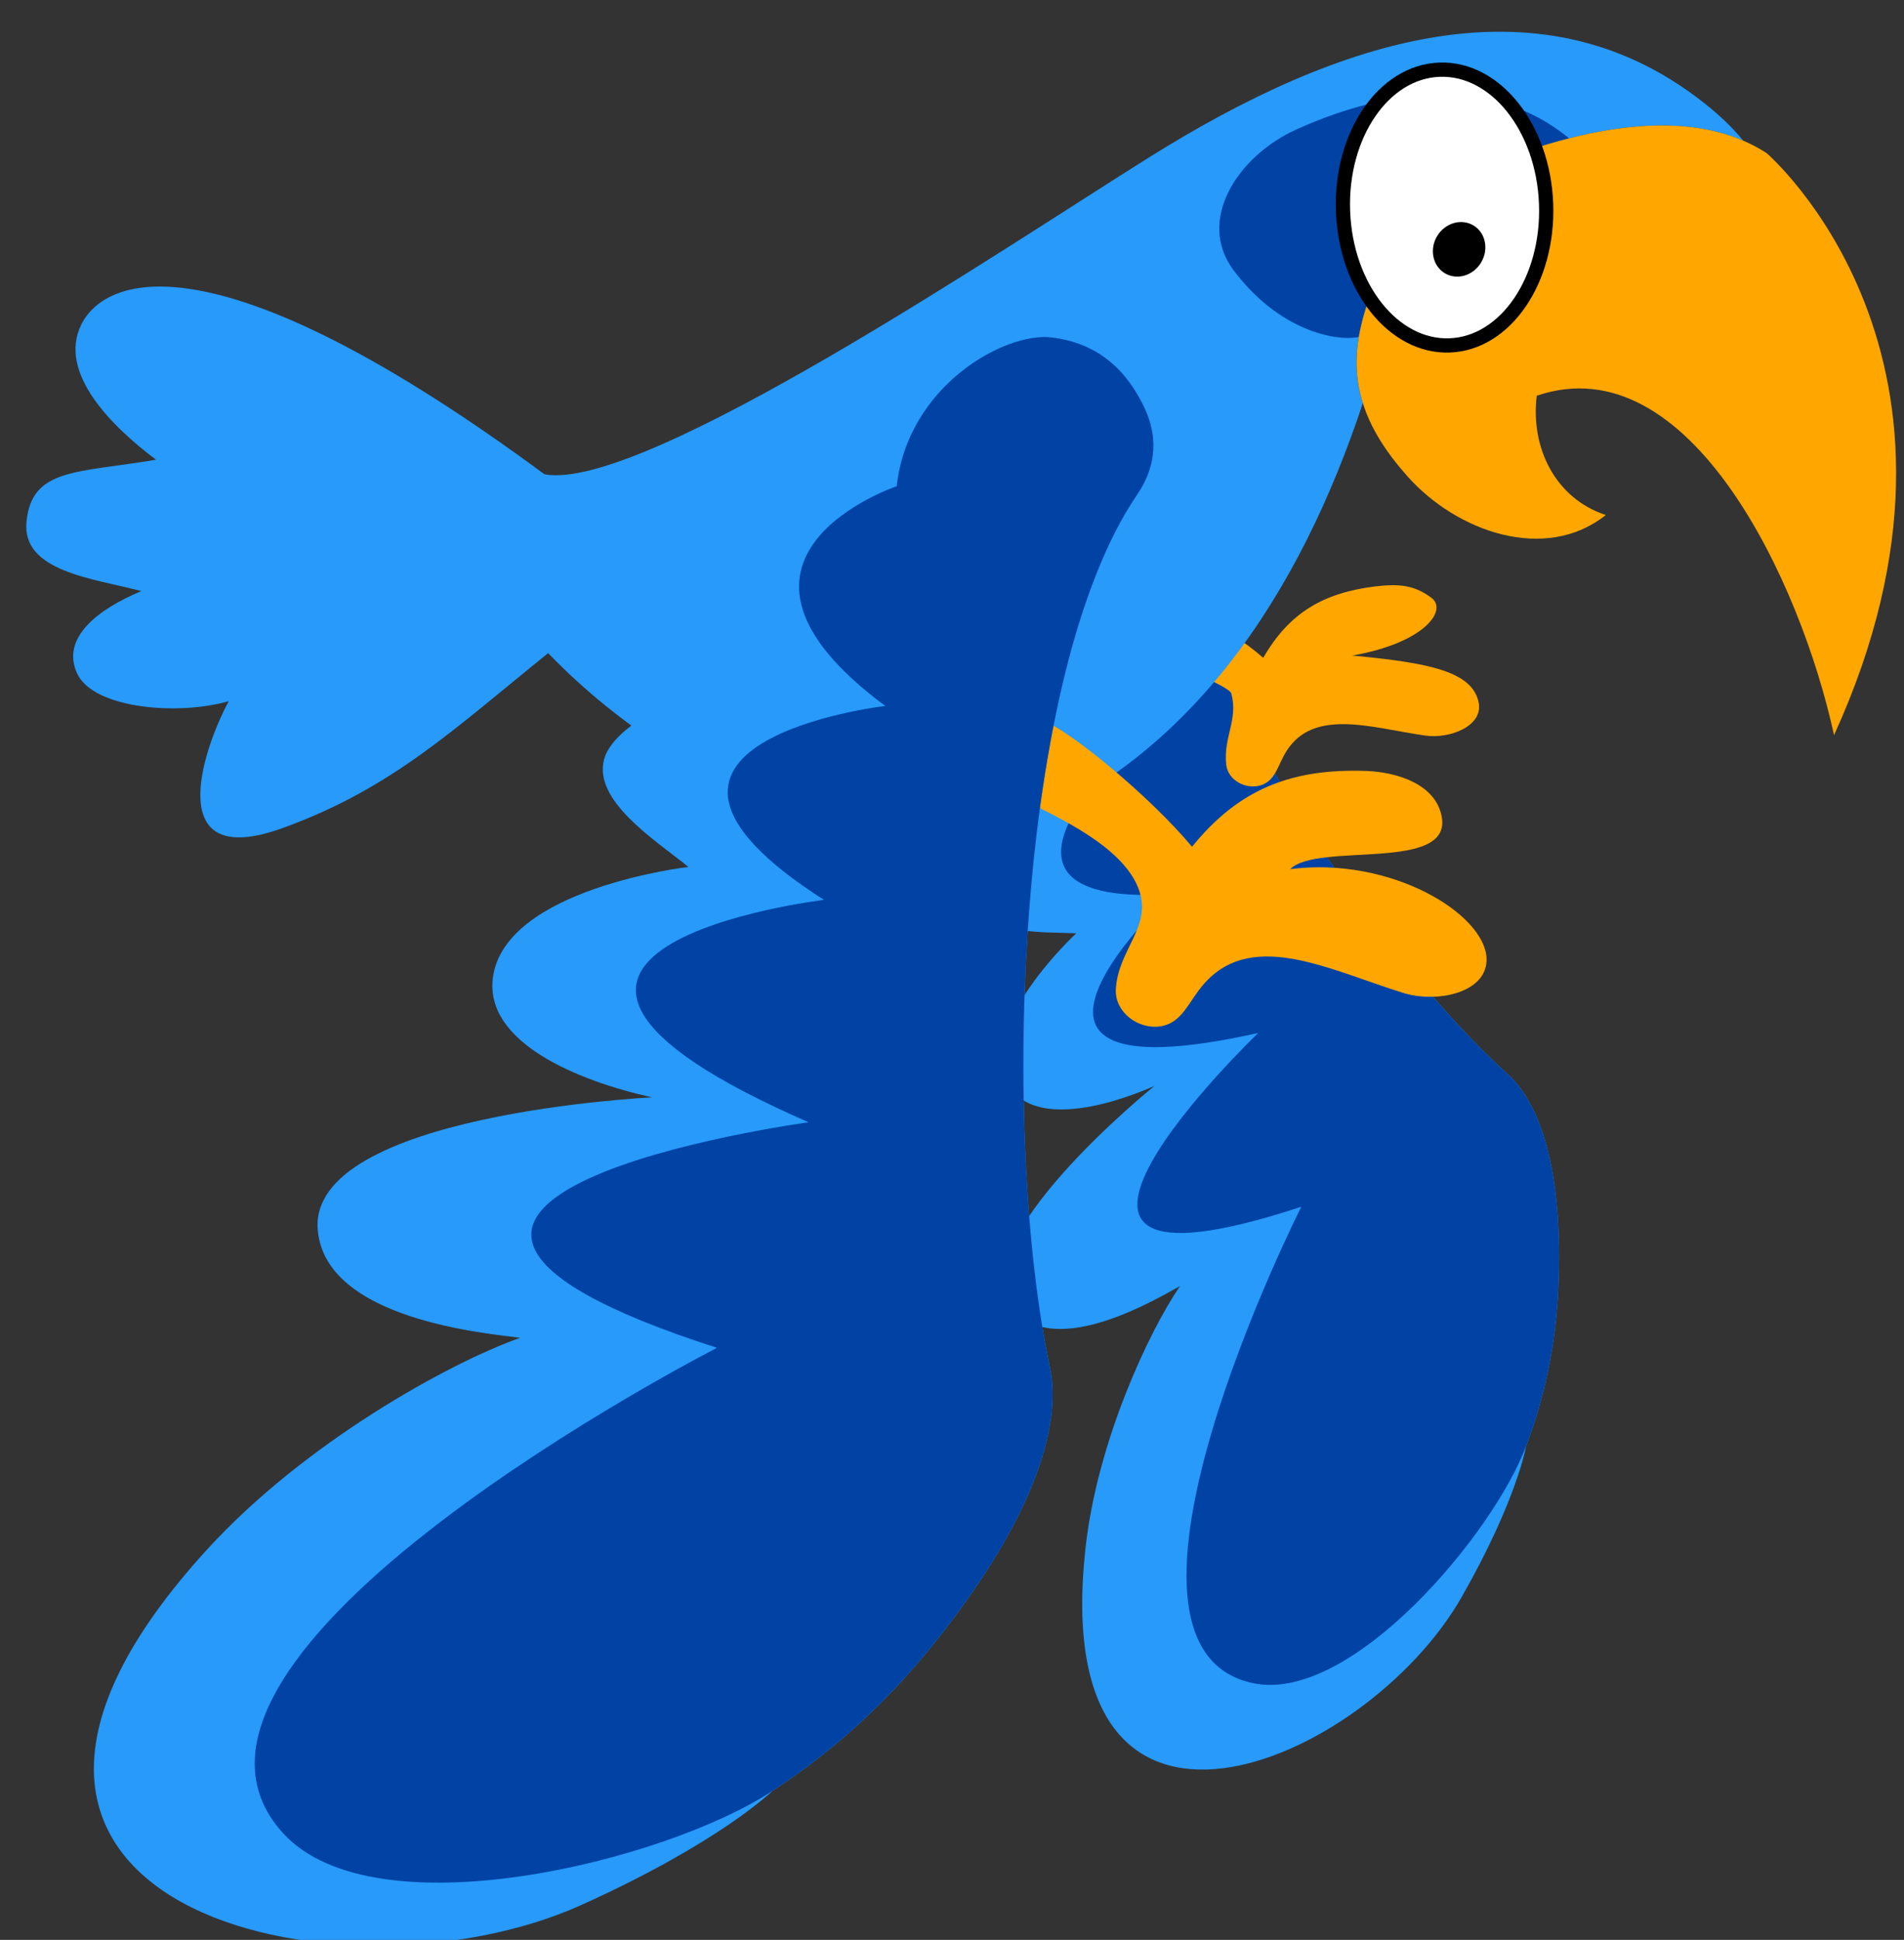 <svg version="1.1" width="109" height="111" viewBox="-1 -1 109 111"
	xmlns="http://www.w3.org/2000/svg" xmlns:xlink="http://www.w3.org/1999/xlink">
	<rect x="-1" y="-1" width="109" height="111" fill="#333333" stroke="none"/>
	<!-- Exported by Scratch - http://scratch.mit.edu/ -->
	<g id="ID0.3723761816509068">
		<g id="Back_Wing">
			<path id="Outer_1_" fill="#279AFA"
				d="M 123.271 110.894 C 123.667 123.394 138.576 145.166 148.651 154.232 C 150.987 156.335 152.936 161.181 152.623 170.295 C 152.479 174.356 151.821 178.617 150.088 183.191 C 150.088 183.191 149.399 187.342 145.084 194.920 C 137.594 208.070 112.713 218.650 115.776 191.090 C 116.692 182.838 120.696 174.293 123.130 170.736 C 121.513 171.600 113.508 176.502 110.116 172.557 C 105.775 167.509 121.131 155.161 121.131 155.161 C 117.061 156.932 111.523 158.237 109.738 155.005 C 107.238 150.466 115.050 143.270 115.050 143.270 C 112.639 143.148 108.383 143.431 107.517 141.123 C 106.651 138.812 109.946 133.797 111.458 132.394 C 106.958 132.047 104.637 130.142 104.543 128.187 C 104.252 126.116 107.195 121.860 111.855 118.629 C 108.960 113.567 111.690 107.806 114.015 106.519 C 116.244 105.285 118.453 105.427 120.672 106.644 C 121.723 107.207 123.192 108.386 123.271 110.894 L 123.271 110.894 Z "
				transform="matrix(0.735, 0, 0, 0.735, -23.95, -52.9)" />
			<path id="Inner_2_" fill="#0043A5"
				d="M 123.271 110.894 C 123.667 123.394 138.576 145.166 148.651 154.232 C 150.987 156.335 152.936 161.181 152.623 170.295 C 152.479 174.356 151.821 178.617 150.088 183.191 C 147.559 189.988 136.496 203.224 128.852 201.652 C 115.245 198.851 132.581 164.556 132.581 164.556 C 105.966 173.328 129.221 151.032 129.221 151.032 C 104.989 156.427 122.439 140.222 122.439 140.222 C 105.627 141.265 118.744 129.179 118.744 129.179 C 104.455 129.071 111.862 118.623 111.862 118.623 C 108.966 113.561 111.696 107.799 114.021 106.513 C 116.250 105.280 118.459 105.421 120.678 106.640 C 121.723 107.207 123.192 108.386 123.271 110.894 L 123.271 110.894 Z "
				transform="matrix(0.735, 0, 0, 0.735, -23.95, -52.9)" />
		</g>
		<path id="Back_Foot" fill="#FFA600"
			d="M 129.685 121.754 C 131.720 118.233 134.376 116.692 138.422 116.194 C 140.159 115.996 141.401 116.045 142.790 117.088 C 144.056 118.031 142.299 120.586 136.616 121.580 C 142.722 122.147 145.967 122.847 146.463 125.229 C 146.836 127.089 144.180 128.083 142.294 127.808 C 138.001 127.190 133.309 125.527 131.273 129.399 C 130.752 130.390 130.527 131.359 129.486 131.681 C 128.342 132.031 126.954 131.308 126.803 130.093 C 126.555 127.933 127.752 126.604 127.199 124.532 C 127.002 123.788 118.860 120.659 115.535 119.319 C 117.173 118.923 119.332 117.507 120.944 117.036 C 122.041 116.715 126.955 119.374 129.685 121.754 L 129.685 121.754 Z "
			transform="matrix(0.735, 0, 0, 0.735, -24, -52.85)" />
		<path id="Body_1_" fill="#279AFA"
			d="M 137.130 96.778 C 137.287 95.843 137.548 94.865 137.914 93.826 C 140.046 87.788 144.449 84.201 150.559 82.177 C 151.507 81.865 152.497 81.573 153.510 81.314 C 157.996 80.168 162.961 79.732 167.070 81.498 C 166.402 80.685 165.602 79.869 164.626 79.053 C 151.538 68.129 135.432 73.657 120.870 82.747 C 109.718 89.708 81.372 108.888 73.702 107.468 C 48.538 88.907 39.605 91.839 37.619 95.818 C 35.770 99.583 40.034 103.774 43.443 106.332 C 37.314 107.379 33.762 106.952 33.355 111.162 C 32.981 115.019 38.469 115.566 42.305 116.558 C 38.895 117.979 35.998 120.226 37.314 123.002 C 38.593 125.703 45.128 126.273 49.106 125.133 C 46.975 129.112 43.994 138.347 53.247 135.029 C 61.839 131.946 66.743 127.217 73.988 121.390 C 85.212 133.037 101.833 138.295 109.930 135.168 C 124.104 129.699 132.540 116.703 137.444 101.925 C 136.936 100.307 136.819 98.633 137.130 96.778 L 137.130 96.778 Z "
			transform="matrix(0.735, 0, 0, 0.735, -24, -52.85)" />
		<path id="Eye_Spot" fill="#0043A5"
			d="M 150.558 82.176 C 151.506 81.863 152.496 81.572 153.509 81.313 C 147.634 76.474 139.653 77.303 132.297 80.607 C 127.657 82.695 124.474 87.708 127.366 91.573 C 130.850 96.231 135.254 97.151 137.130 96.779 C 137.286 95.844 137.548 94.866 137.915 93.827 C 140.046 87.787 144.450 84.200 150.558 82.176 L 150.558 82.176 Z "
			transform="matrix(0.735, 0, 0, 0.735, -24, -52.85)" />
		<path id="Beak" fill="#FFA600"
			d="M 168.886 82.460 C 168.303 82.082 167.697 81.765 167.070 81.495 C 162.964 79.729 157.999 80.165 153.510 81.310 C 152.498 81.570 151.507 81.861 150.559 82.174 C 144.452 84.198 140.046 87.785 137.914 93.823 C 137.549 94.862 137.287 95.841 137.130 96.775 C 136.818 98.629 136.937 100.303 137.442 101.921 C 138.039 103.834 139.178 105.664 140.898 107.604 C 144.770 111.972 151.676 114.370 156.367 110.638 C 152.461 109.361 150.489 105.438 150.987 101.353 C 162.901 97.285 171.567 115.896 174.142 127.777 C 187.522 98.446 168.886 82.460 168.886 82.460 L 168.886 82.460 Z "
			transform="matrix(0.735, 0, 0, 0.735, -24, -52.85)" />
		<path id="Front_Foot" fill="#FFA600"
			d="M 124.139 136.463 C 127.805 131.940 131.905 130.359 137.733 130.563 C 140.233 130.668 143.098 131.642 143.580 134.084 C 144.446 138.488 133.920 136.072 131.789 138.203 C 139.601 137.209 146.910 141.653 147.078 145.133 C 147.184 147.846 143.212 148.654 140.604 147.848 C 134.674 146.010 128.416 142.611 124.673 147.625 C 123.714 148.912 123.181 150.229 121.636 150.451 C 119.946 150.686 118.141 149.358 118.202 147.606 C 118.336 144.500 121.027 142.727 120.009 139.835 C 118.431 135.358 110.050 132.659 104.688 129.856 C 107.092 129.663 110.759 128.397 112.610 126.692 C 114.596 127.405 120.814 132.486 124.139 136.463 L 124.139 136.463 Z "
			transform="matrix(0.735, 0, 0, 0.735, -24, -52.85)" />
		<g id="Front_Wing">
			<path id="Outer" fill="#279AFA"
				d="M 119.803 109.106 C 110.230 123.165 109.180 159.027 112.996 177.054 C 113.881 181.236 112.142 188.125 104.496 197.892 C 101.094 202.241 96.955 206.397 91.387 210.032 C 91.387 210.032 87.304 214.048 76.496 218.919 C 57.734 227.374 21.920 219.079 47.352 191.241 C 54.968 182.907 66.208 176.720 71.733 174.761 C 69.263 174.417 56.544 173.393 55.971 166.343 C 55.242 157.323 82.005 156.042 82.005 156.042 C 76.114 154.730 68.984 151.730 69.612 146.749 C 70.498 139.761 84.842 138.103 84.842 138.103 C 82.291 136.038 77.385 132.944 78.282 129.709 C 79.178 126.475 86.816 123.603 89.603 123.270 C 84.932 119.288 83.909 115.332 85.373 113.110 C 86.714 110.596 93.357 108.281 101.061 108.462 C 101.934 100.582 109.546 96.435 113.134 96.882 C 116.572 97.307 118.882 99.233 120.352 102.351 C 121.055 103.816 121.722 106.285 119.803 109.106 L 119.803 109.106 Z "
				transform="matrix(0.735, 0, 0, 0.735, -23.95, -52.9)" />
			<path id="Inner_1_" fill="#0043A5"
				d="M 119.803 109.106 C 110.230 123.165 109.180 159.027 112.996 177.054 C 113.881 181.236 112.142 188.125 104.496 197.892 C 101.094 202.241 96.955 206.397 91.387 210.032 C 83.166 215.476 60.409 221.169 53.267 213.319 C 40.551 199.344 87.068 175.540 87.068 175.540 C 50.792 163.870 94.206 157.980 94.206 157.980 C 63.250 144.502 95.404 140.668 95.404 140.668 C 76.092 128.356 100.179 125.570 100.179 125.570 C 84.565 114.009 101.068 108.463 101.068 108.463 C 101.943 100.582 109.553 96.437 113.141 96.882 C 116.579 97.307 118.889 99.233 120.359 102.352 C 121.055 103.816 121.722 106.285 119.803 109.106 L 119.803 109.106 Z "
				transform="matrix(0.735, 0, 0, 0.735, -23.95, -52.9)" />
		</g>
		<g id="L_Eye">
			<path id="Eyeball_1_" fill="#FFFFFF" stroke="#000000"
				d="M 48.638 22.831 C 51.564 27.311 51.256 32.693 47.956 34.846 C 44.653 37.005 39.604 35.118 36.681 30.638 C 33.753 26.158 34.057 20.778 37.359 18.621 C 40.661 16.465 45.709 18.349 48.638 22.831 "
				transform="matrix(0.698, 0.42, -0.42, 0.698, 63.15, -25.7)" />
			<path id="Pupil_1_"
				d="M 46.850 28.719 C 46.850 29.800 46.047 30.676 45.049 30.676 C 44.057 30.676 43.245 29.798 43.245 28.719 C 43.245 27.639 44.057 26.762 45.049 26.762 C 46.045 26.762 46.850 27.639 46.850 28.719 "
				transform="matrix(0.698, 0.42, -0.42, 0.698, 63.15, -25.7)" />
		</g>
	</g>
</svg>